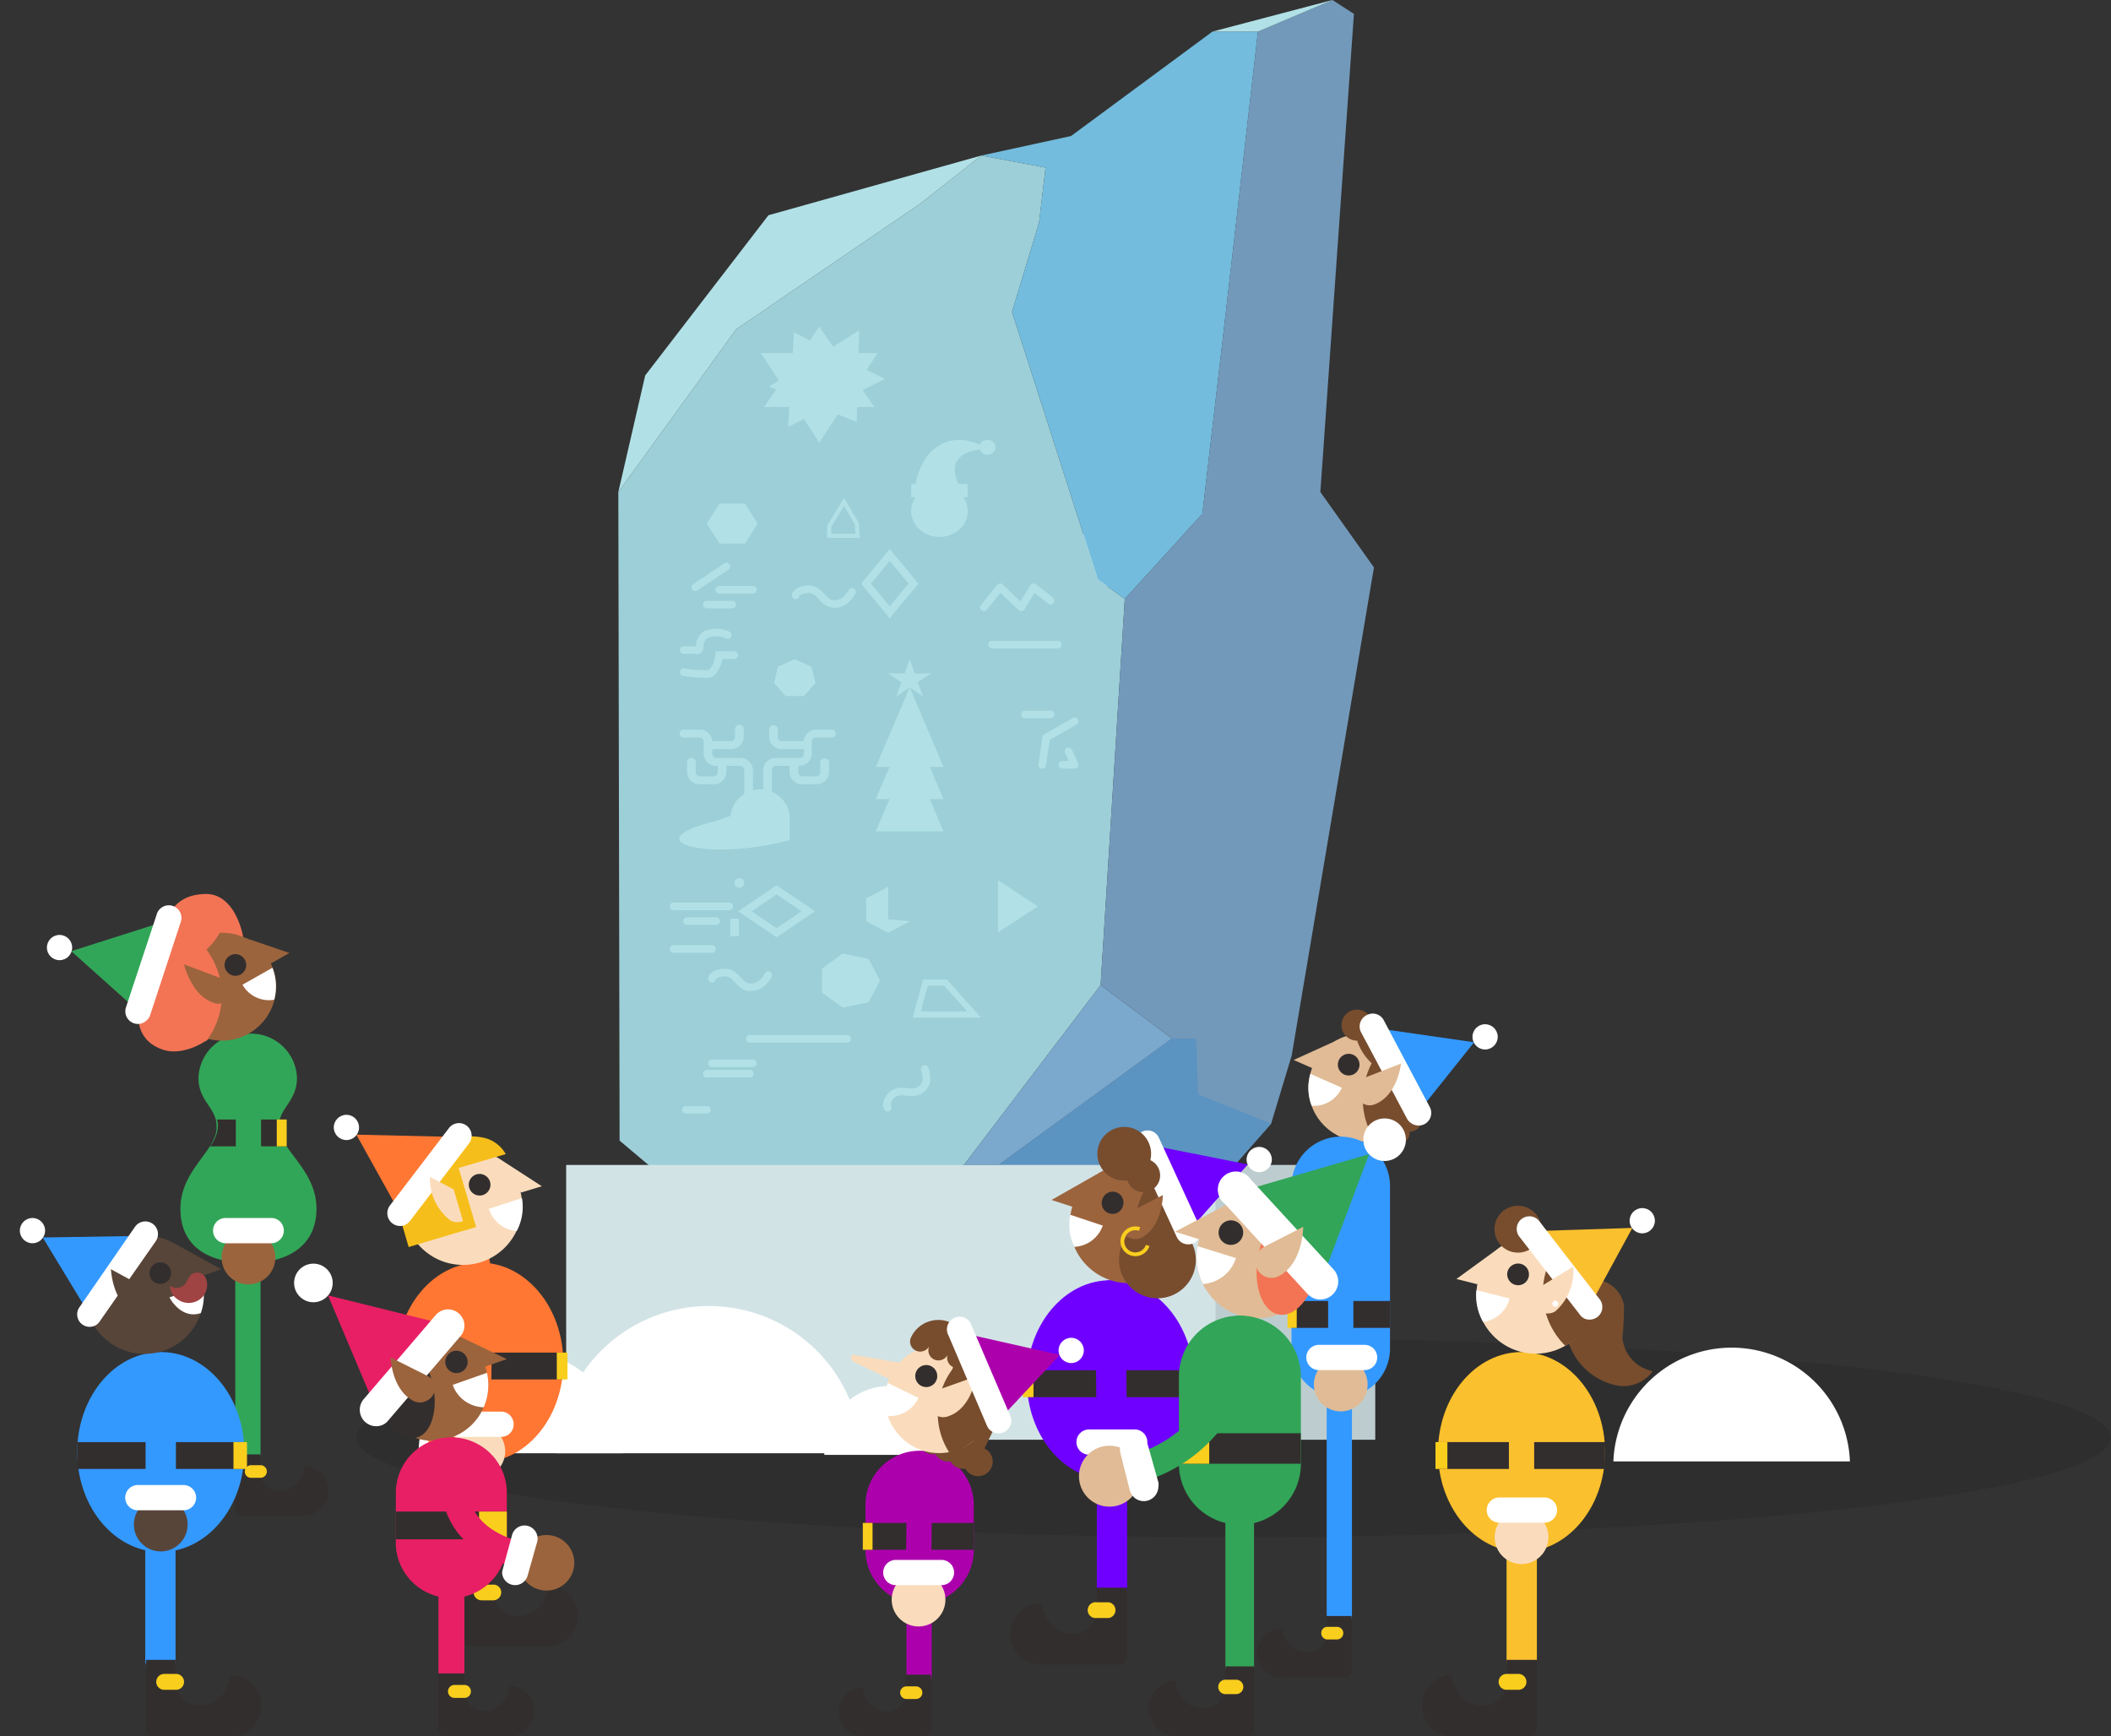 <svg id="layout" xmlns="http://www.w3.org/2000/svg" xmlns:xlink="http://www.w3.org/1999/xlink" viewBox="0 0 117 96.23"><rect x="0" y="0" width="117" height="96.23" fill="#333333" stroke="none"/><defs><style>.cls-1{opacity:.1}.cls-10{fill:#fff}.cls-4{fill:#b1e1e7}.cls-14,.cls-16,.cls-23,.cls-29,.cls-35,.cls-38,.cls-40,.cls-44,.cls-46{fill:none;stroke-miterlimit:10}.cls-14{stroke:#b1e1e7}.cls-14,.cls-16,.cls-23,.cls-29,.cls-35,.cls-38,.cls-40,.cls-44,.cls-46{stroke-linecap:round}.cls-14{stroke-width:.42px}.cls-16{stroke:#6f00ff}.cls-16,.cls-35{stroke-width:1.68px}.cls-17{fill:#332e2e}.cls-18{fill:#f9ce1d}.cls-19{fill:#6f00ff}.cls-20{fill:#9b643d}.cls-21{fill:#774d2e}.cls-23{stroke:#32a658}.cls-23,.cls-29,.cls-38,.cls-40{stroke-width:1.4px}.cls-24{fill:#ee3c39}.cls-25{fill:#32a658}.cls-26{fill:#f27455}.cls-27{fill:#e0bb95}.cls-28{fill:#32a558}.cls-29,.cls-35{stroke:#39f}.cls-30{fill:#39f}.cls-32{fill:#fbc02d}.cls-34{fill:#fadcbc}.cls-36{fill:#584539}.cls-38{stroke:#ad00ad}.cls-39{fill:#ad00ad}.cls-40{stroke:#f73}.cls-41{fill:#f73}.cls-42{fill:#f6be1a}.cls-43{fill:#00acc1}.cls-44{stroke:#32a558;stroke-width:1.59px}.cls-45{fill:#e81f64}.cls-46{stroke:#e81f64;stroke-width:1.44px}</style><symbol id="New_Symbol_107-2" data-name="New Symbol 107" viewBox="0 0 115.9 96.23"><ellipse class="cls-1" cx="67.27" cy="79.68" rx="48.62" ry="5.52"/><path d="M56.68 31.84a1.82 1.82 0 0 1 3.62 0z" stroke="#fff" stroke-linejoin="round" stroke-width="1.33" fill="#fff"/><path fill="#9dcfd8" d="M33.17 27.27l6.53-9.02 10.17-6.94 3.42-2.69 3.56.67-.36 3.04-1.5 4.96 4.76 14.83 1.49 1.08-1.34 21.4-7.57 9.96-5.79 1.35-10.31-.17-2.99-2.52-.07-35.95z"/><path class="cls-4" d="M33.17 27.27l6.53-9.02 10.17-6.94 3.42-2.69-11.8 3.31-6.83 8.88-1.49 6.46z"/><path fill="#73bcdd" d="M66.1 1.75l-7.84 5.79-4.97 1.08 3.56.67-.36 3.04-1.5 4.96 4.76 14.83 1.49 1.08 4.3-4.72 1.34-11.51 1.74-15.22H66.1z"/><path fill="#7ba8cd" d="M52.33 64.56l7.57-9.96 3.96 2.96-9.6 7h-1.93z"/><path fill="#7299ba" d="M46.54 65.91l5.79-1.35h1.93l9.6-7-3.96-2.96 1.34-21.4 4.3-4.72 1.34-11.51 1.74-15.22L72.75 0l1.19.77-1.86 26.5 2.97 4.18-4.56 27.06-1.14 3.77-4.85 5.52-14.85-.54"/><path fill="#5b93c1" d="M65.31 60.66l-.12-3.09-1.33-.01-9.6 7h-1.93l-5.79 1.35 3.11 1.35 14.85.54 4.85-5.52-4.04-1.62z"/><path class="cls-4" d="M68.62 1.75L72.75 0 66.1 1.75h2.52"/><path fill="#d2e3e6" d="M30.28 64.57h44.84V79.8H30.28z"/><path class="cls-10" d="M29.75 80.55a8.45 8.45 0 0 1 16.89 0z"/><path class="cls-10" d="M22.1 80.55a5.66 5.66 0 0 1 11.32 0zM88.32 81a6.56 6.56 0 0 1 13.11 0zM44.59 80.64a3.63 3.63 0 1 1 7.25 0z"/><path class="cls-1" d="M66.27 64.57h8.85V79.8h-8.85z"/><path stroke-width=".4" stroke-linecap="round" stroke="#b1e1e7" fill="none" stroke-miterlimit="10" d="M36.9 61.51h1.2"/><path class="cls-4" d="M51.19 42.51h-3.75l1.88-4.42 1.87 4.42z"/><path class="cls-4" d="M51.19 44.29h-3.75l1.88-4.42 1.87 4.42z"/><path class="cls-4" d="M51.19 46.08h-3.75l1.88-4.42 1.87 4.42z"/><path stroke-width=".23" stroke-linecap="round" stroke="#b1e1e7" fill="none" stroke-miterlimit="10" d="M45.68 27.82l.71 1.21.04.67h-1.57v-.54l.82-1.34z"/><path class="cls-4" d="M38.78 30.13l-.71-1.11.71-1.11h1.41l.7 1.11-.7 1.11h-1.41z"/><path class="cls-14" d="M43 33c0-.23.58-.4.89-.32.5.12.61.68 1.12.78a.88.88 0 0 0 .71-.17 1.52 1.52 0 0 0 .4-.49M49.53 32.35l-1.32 1.59-1.31-1.59 1.31-1.59 1.32 1.59z"/><ellipse class="cls-4" cx="50.97" cy="28.33" rx="1.57" ry="1.43"/><path class="cls-4" d="M49.4 26.83h3.13v.73H49.4z"/><path class="cls-4" d="M49.62 27.09a3.68 3.68 0 0 1 .44-1.45 2.48 2.48 0 0 1 1.09-1.06 2.19 2.19 0 0 1 1.33-.16 4.38 4.38 0 0 1 1.07.39v.07a3.55 3.55 0 0 0-1 .19 1.22 1.22 0 0 0-.63.5 1 1 0 0 0-.09.63 1.51 1.51 0 0 0 .21.63z"/><ellipse class="cls-4" cx="53.63" cy="24.79" rx=".45" ry=".41"/><path class="cls-14" d="M41.94 51.7l-1.75-1.19 1.75-1.19 1.76 1.19-1.76 1.19z"/><path class="cls-4" d="M42.44 38.58l-.64-.73.22-.9.93-.41.92.41.23.9-.64.73h-1.02zM54.21 51.68v-2.89l2.21 1.45-2.21 1.44z"/><path stroke-width=".34" stroke-linecap="round" stroke="#b1e1e7" fill="none" stroke-miterlimit="10" d="M52.89 56.23h-3.18l.48-1.77h1.11l1.59 1.77z"/><path class="cls-4" d="M46.91 49.79l1.22-.64v1.81l1.22.1-1.22.64-1.22-.64v-1.27z"/><path class="cls-14" d="M38.36 54.25c0-.24.58-.4.89-.33.5.13.61.69 1.12.79a.93.93 0 0 0 .71-.18 1.57 1.57 0 0 0 .4-.49"/><path class="cls-4" d="M44.46 53.68l1.15-.83 1.43.3.64 1.2-.64 1.2-1.43.3-1.15-.83v-1.34zM42.67 46.56v-1.34a1.65 1.65 0 0 0-3.28 0l-.84.29c-4.69 1.17-.25 2.25 4.12 1.05z"/><path class="cls-4" d="M40.39 44.34a.22.22 0 0 1-.24-.22v-1.45a.24.24 0 0 0-.25-.22h-1.28a.69.69 0 0 1-.72-.65v-.7a.23.23 0 0 0-.24-.22h-.87a.22.22 0 1 1 0-.44h.87a.69.69 0 0 1 .72.66v.7a.23.23 0 0 0 .24.21h1.28a.7.7 0 0 1 .73.66v1.45a.23.23 0 0 1-.24.22z"/><path class="cls-4" d="M38.44 43.47h-.73a.7.7 0 0 1-.73-.66v-.56a.24.24 0 0 1 .48 0v.56a.24.24 0 0 0 .25.22h.73a.23.23 0 0 0 .24-.22v-.45a.24.24 0 0 1 .48 0v.45a.69.69 0 0 1-.72.66zM39.4 41.52h-1.22a.22.22 0 1 1 0-.44h1.22a.23.23 0 0 0 .24-.22v-.45a.24.24 0 0 1 .48 0v.45a.69.69 0 0 1-.72.66zM43.47 41.52h-1.22a.69.69 0 0 1-.72-.66v-.45a.23.23 0 0 1 .24-.22.23.23 0 0 1 .24.22v.45a.23.23 0 0 0 .24.22h1.22a.22.22 0 1 1 0 .44z"/><path class="cls-4" d="M41.44 44.34a.22.22 0 0 1-.24-.22v-1.45a.69.69 0 0 1 .72-.66h1.28a.23.23 0 0 0 .25-.21v-.7a.69.69 0 0 1 .72-.66H45a.22.22 0 1 1 0 .44h-.87a.23.23 0 0 0-.24.22v.7a.69.69 0 0 1-.73.65h-1.24a.23.23 0 0 0-.24.22v1.45a.23.23 0 0 1-.24.22z"/><path class="cls-4" d="M44.12 43.47h-.73a.7.7 0 0 1-.73-.66v-.45a.24.24 0 0 1 .25-.22.23.23 0 0 1 .24.22v.45a.23.23 0 0 0 .24.22h.73a.23.23 0 0 0 .24-.22v-.56a.24.24 0 0 1 .25-.22.23.23 0 0 1 .24.22v.56a.7.7 0 0 1-.73.66zM49.32 36.54l.28.78h.91l-.74.49.28.78-.73-.48-.74.48.28-.78-.73-.49h.91l.28-.78z"/><path class="cls-14" d="M36.23 50.24h3.08M36.98 51.05h1.61M36.23 52.6h2.13M48.1 61.4c-.15-.21.09-.66.37-.81.46-.23 1 .1 1.41-.16a.78.78 0 0 0 .37-.58 1.52 1.52 0 0 0-.1-.6M53.43 33.66l.9-1.11M54.33 32.55l1.17 1.11M55.5 33.66l.69-1.11M56.19 32.55l.94.74M53.88 35.73h3.65M55.71 39.6h1.42M56.89 40.88l-.23 1.51M57.78 42.39h.68M58.46 42.39l-.34-.75M56.89 40.88l1.57-.9M45.85 57.58h-5.39M38.36 58.94h2.27M38.07 59.51h2.39"/><path class="cls-4" d="M47.36 22.56h-6.11l3.06-4.46 3.05 4.46z"/><path class="cls-4" d="M47.54 19.57h-6.47l3.24 4.97 3.23-4.97z"/><path class="cls-4" d="M47.94 21.01l-5.36 2.65.33-5.24 5.03 2.59z"/><path class="cls-4" d="M46.52 18.31l-5 3.12 4.86 1.96.14-5.08z"/><path class="cls-14" d="M37.44 32.55l1.72-1.15M38.76 32.69h1.87M39.48 33.51h-1.41M39.23 35.2a1.46 1.46 0 0 0-1.26 0 .84.84 0 0 0-.29.6c0 .09 0 .18-.08.23a.37.37 0 0 1-.18 0h-.63M36.79 37.26a7.08 7.08 0 0 0 1.13.09.7.7 0 0 0 .29 0 .61.61 0 0 0 .29-.26 1.68 1.68 0 0 0 .26-.78h.83"/><path class="cls-4" d="M39.37 50.92h.48v.97h-.48z"/><circle class="cls-4" cx="39.88" cy="48.94" r=".27"/><path class="cls-16" d="M60.53 80.23V88"/><path class="cls-17" d="M56.68 88.86a1.7 1.7 0 0 0 1.7 1.7 1.32 1.32 0 0 0 1.31-1.32V88h1.68v3.82a.44.44 0 0 1-.44.44h-4.21a1.7 1.7 0 1 1 0-3.39z"/><path class="cls-18" d="M59.69 89.68h.66a.44.44 0 0 0 0-.87h-.66a.44.44 0 1 0 0 .87z"/><ellipse class="cls-19" cx="60.44" cy="76.5" rx="4.63" ry="5.54"/><path class="cls-17" d="M65.07 76.5v.94h-9.22v-.94-.55h9.23c-.01.18-.01.37-.01.55z"/><path class="cls-18" d="M55.59 77.44h.59v-1.49h-.59v1.49z"/><path class="cls-16" d="M60.53 79.93l-.09-8.13"/><circle class="cls-20" cx="60.53" cy="81.42" r="1.49"/><path class="cls-10" d="M61.79 79.23h-2.53a.7.7 0 0 0 0 1.4h2.53a.7.7 0 0 0 0-1.4z"/><circle class="cls-20" cx="61.47" cy="67.84" r="3.28"/><path class="cls-17" d="M60 66.47a.6.6 0 1 0 1.14.37.61.61 0 0 0-.38-.76.6.6 0 0 0-.76.39z"/><path class="cls-10" d="M58.22 67.33l1.8.6a1.76 1.76 0 0 1-1.58 1.18 2.85 2.85 0 0 1-.22-1.78z"/><path class="cls-21" d="M61.83 67.55a4.45 4.45 0 0 1 1.27-2.63 3.35 3.35 0 0 1 1.67 3.2A3.25 3.25 0 0 1 63 70.75a4.43 4.43 0 0 1-1.17-3.2z"/><circle class="cls-21" cx="63.05" cy="69.83" r="2.13"/><path class="cls-19" d="M64.81 68.2l3.25-3.66-5.49-1.09 2.24 4.75z"/><path class="cls-10" d="M64.36 68.85a.73.73 0 0 0 .69.06.7.7 0 0 0 .34-.93l-2.26-4.92a.69.69 0 0 0-.92-.34.71.71 0 0 0-.35.93l2.26 4.91a.76.76 0 0 0 .24.29z"/><circle class="cls-10" cx="68.69" cy="64.27" r=".7"/><path class="cls-20" d="M61.42 67.24l1.93-1s0 1.77-1.22 2.38a.82.82 0 0 1-.6 0 .79.79 0 0 1-.5-1 .75.75 0 0 1 .39-.38z"/><circle class="cls-21" cx="61.21" cy="63.95" r="1.49"/><circle class="cls-21" cx="62.27" cy="65.15" r=".93"/><path d="M62.06 68.12a.72.72 0 1 0 .45.91" stroke="#f9ce1d" stroke-width=".21" fill="none" stroke-miterlimit="10"/><path class="cls-20" d="M59.64 65.11l-2.46 1.4 1.53.5.93-1.9z"/><path class="cls-23" d="M12.64 67.6v13"/><path class="cls-17" d="M15.75 81.26a1.35 1.35 0 0 1-1.36 1.35 1 1 0 0 1-1.05-1v-1h-1.4v3.06a.35.35 0 0 0 .35.35h3.42a1.38 1.38 0 0 0 1.39-1.31 1.35 1.35 0 0 0-1.35-1.45z"/><path class="cls-18" d="M13.34 81.91h-.52a.34.34 0 0 1-.35-.35.35.35 0 0 1 .35-.35h.52a.35.35 0 0 1 .35.35.35.35 0 0 1-.35.35z"/><path class="cls-24" d="M11.1 67.6h3.14L12.67 58l-1.57 9.6z"/><path class="cls-25" d="M14.36 62.41c0-1 1-1.35 1-2.68a2.54 2.54 0 0 0-2.73-2.43 2.54 2.54 0 0 0-2.73 2.43c0 1.33 1 1.65 1 2.68.1 1.33-2 2.38-2 4.59 0 2 1.42 3 3.77 3s3.77-1.07 3.77-3c0-2.21-2.08-3.26-2.08-4.59z"/><path class="cls-17" d="M10.93 62.05a1.36 1.36 0 0 1 .05.36 2 2 0 0 1-.44 1.13h4.26a2 2 0 0 1-.44-1.13 1.36 1.36 0 0 1 .05-.36z"/><path class="cls-18" d="M14.24 62.05h.55v1.49h-.55z"/><path class="cls-26" d="M12.19 55.21c-.83 2.36-2.93 3.34-4.17 3-2-.6-1.66-2.7-.83-5.07s1.31-3.54 3.07-3.59c1.96-.08 2.74 3.3 1.93 5.66z"/><circle class="cls-20" cx="11.21" cy="54.69" r="2.99"/><path class="cls-17" d="M12.37 53.06a.6.6 0 1 1-1 .59.6.6 0 0 1 1-.59z"/><path class="cls-26" d="M11.37 51A3.5 3.5 0 0 1 7 53.37z"/><path class="cls-23" d="M12.67 59.84v8.37"/><circle class="cls-20" cx="12.67" cy="69.7" r="1.49"/><path class="cls-10" d="M13.93 67.51H11.4a.69.69 0 0 0-.69.69.7.7 0 0 0 .69.71h2.53a.7.7 0 0 0 .7-.71.69.69 0 0 0-.7-.69z"/><path class="cls-20" d="M12.01 51.82l2.93 1-1.04.59-1.89-1.59z"/><path class="cls-10" d="M14 53.64l-1.66.94a1.68 1.68 0 0 0 1.76.83 2.83 2.83 0 0 0-.1-1.77z"/><path class="cls-26" d="M11.14 54.48a4.43 4.43 0 0 0-1.43-2.54 3.2 3.2 0 0 0 .63 5.75 4.19 4.19 0 0 0 .8-3.21z"/><path class="cls-25" d="M6.5 55.99l-3.65-3.27 5.34-1.7-1.69 4.97z"/><path class="cls-10" d="M7 56.58a.68.68 0 0 1-.67.14.7.7 0 0 1-.45-.88l1.7-5.14a.7.7 0 1 1 1.33.43l-1.69 5.14a.62.62 0 0 1-.22.31z"/><circle class="cls-10" cx="2.2" cy="52.52" r=".7"/><path class="cls-20" d="M9.1 53.45s.4 1.71 1.61 2.12a.63.63 0 0 0 .55 0 .75.75 0 0 0 .23-1 .89.89 0 0 0-.45-.39z"/><path class="cls-27" d="M73.42 57.47l-2.82 1.28 1.09.48 1.73-1.76z"/><circle class="cls-21" cx="76.41" cy="62.76" r=".63"/><circle class="cls-21" cx="77.06" cy="62.09" r=".63"/><circle class="cls-21" cx="75.58" cy="62.89" r=".63"/><circle class="cls-27" cx="74.41" cy="60.28" r="2.99"/><circle class="cls-21" cx="76.63" cy="58.37" r=".63"/><circle class="cls-21" cx="74.11" cy="56.82" r=".86"/><circle class="cls-21" cx="75.35" cy="57.43" r=".63"/><circle class="cls-21" cx="77.48" cy="60.32" r=".54"/><circle class="cls-21" cx="77.44" cy="61.19" r=".54"/><circle class="cls-21" cx="77.1" cy="59.27" r=".6"/><path class="cls-17" d="M73.1 58.77a.6.6 0 0 0 .31.79.6.6 0 1 0 .48-1.1.6.6 0 0 0-.79.31z"/><path class="cls-28" d="M74.44 75.94h-2.45l1.22-12.23 1.23 12.23z"/><path class="cls-29" d="M73.13 75.94v13.57"/><path class="cls-17" d="M70 90.21a1.36 1.36 0 0 0 1.36 1.36 1 1 0 0 0 1.05-1v-1h1.4v3.06a.35.35 0 0 1-.35.35h-3.41a1.36 1.36 0 1 1 0-2.71z"/><path class="cls-18" d="M72.43 90.87H73a.35.35 0 0 0 .35-.35.35.35 0 0 0-.35-.35h-.52a.34.34 0 0 0-.35.35.35.35 0 0 0 .3.35z"/><path class="cls-30" d="M73.21 63a2.74 2.74 0 0 1 2.73 2.74v9a2.73 2.73 0 0 1-5.46 0v-9A2.74 2.74 0 0 1 73.21 63z"/><path class="cls-17" d="M70.48 72.11h5.46v1.49h-5.46v-1.49z"/><path class="cls-18" d="M70.26 73.6h.51v-1.49h-.51v1.49z"/><path class="cls-29" d="M73.21 75.24v-10.8"/><circle class="cls-27" cx="73.21" cy="76.74" r="1.49"/><path class="cls-10" d="M74.48 74.54H72a.7.7 0 1 0 0 1.4h2.53a.7.7 0 0 0 0-1.4z"/><path class="cls-21" d="M74.52 60.07A4.49 4.49 0 0 1 76 57.58a3.2 3.2 0 0 1-.83 5.72 4.18 4.18 0 0 1-.65-3.23z"/><path class="cls-21" d="M74.88 58.89a3 3 0 0 1-.88-1.71 2.13 2.13 0 0 1 3 2.42 2.81 2.81 0 0 1-2.12-.71z"/><path class="cls-30" d="M77.54 61.6l3.06-3.83-5.54-.8 2.48 4.63z"/><path class="cls-10" d="M77.14 62.27a.7.7 0 0 0 1-.92l-2.54-4.79a.69.69 0 0 0-.94-.3.7.7 0 0 0-.3 1L76.88 62a.68.68 0 0 0 .26.27z"/><circle class="cls-10" cx="81.21" cy="57.47" r=".7"/><path class="cls-27" d="M74.55 59.73l2-.78s-.18 1.76-1.44 2.25a.74.74 0 0 1-.6 0 .8.8 0 0 1-.41-1 .79.79 0 0 1 .45-.47z"/><path class="cls-10" d="M71.53 59.52l1.74.77a1.69 1.69 0 0 1-1.67 1 2.72 2.72 0 0 1-.07-1.77z"/><path d="M83.24 84.21V92" stroke="#fbc02d" stroke-width="1.68" stroke-linecap="round" fill="none" stroke-miterlimit="10"/><path class="cls-17" d="M79.4 92.84a1.69 1.69 0 0 0 1.69 1.69 1.3 1.3 0 0 0 1.31-1.31V92h1.68v3.82a.44.44 0 0 1-.43.44h-4.21a1.72 1.72 0 0 1-1.73-1.63 1.69 1.69 0 0 1 1.69-1.79z"/><path class="cls-18" d="M82.4 93.66h.66a.44.44 0 0 0 0-.88h-.66a.44.44 0 0 0 0 .88z"/><ellipse class="cls-32" cx="83.23" cy="80.48" rx="4.63" ry="5.54"/><path class="cls-17" d="M87.86 80.48v.94h-9.2v-.94-.55h9.24c-.05.18-.04.36-.04.55z"/><path class="cls-18" d="M78.46 81.42h.66v-1.49h-.66v1.49z"/><path stroke="#fbc02d" stroke-width="1.4" stroke-linecap="round" fill="none" stroke-miterlimit="10" d="M83.23 75.78v7.93"/><circle class="cls-34" cx="83.23" cy="85.2" r="1.49"/><path class="cls-10" d="M84.5 83H82a.7.7 0 1 0 0 1.4h2.5a.7.7 0 0 0 0-1.4z"/><path class="cls-21" d="M86.9 71a1.51 1.51 0 0 1 1.28.22 1.75 1.75 0 0 1 .73 1.15 17.34 17.34 0 0 1-.09 1.77A2.09 2.09 0 0 0 90.5 76a2 2 0 0 1-2 .79 3.56 3.56 0 0 1-2.72-2.58c-.37-1.21-.07-2.84 1.12-3.21z"/><circle class="cls-34" cx="84.01" cy="71.75" r="3.28"/><path class="cls-17" d="M82.45 70.49a.61.61 0 0 0 .45.73.6.6 0 0 0 .28-1.17.61.61 0 0 0-.73.44z"/><circle class="cls-21" cx="83.03" cy="68.13" r="1.3"/><path class="cls-34" d="M82.08 69.1l-2.46 1.79 1.15.29 1.31-2.08z"/><path class="cls-21" d="M84.41 71.53a4.47 4.47 0 0 1 1.06-2.72 3.21 3.21 0 0 1 .18 5.78 4.19 4.19 0 0 1-1.24-3.06z"/><path class="cls-32" d="M87.03 72.36l2.34-4.3-5.59.18 3.25 4.12z"/><path class="cls-10" d="M86.75 73.1a.73.73 0 0 0 .68-.1.7.7 0 0 0 .12-1l-3.31-4.28a.7.7 0 1 0-1.11.85l3.32 4.28a.68.68 0 0 0 .3.25z"/><circle class="cls-10" cx="89.92" cy="67.66" r=".7"/><path class="cls-34" d="M84.24 71.34l1.85-1.13a2.94 2.94 0 0 1-1 2.48.82.82 0 0 1-.6.09.79.79 0 0 1-.22-1.44z"/><circle class="cls-10" cx="85.1" cy="72.26" r=".16"/><path class="cls-10" d="M80.73 71.51l1.84.46a1.75 1.75 0 0 1-1.47 1.3 2.89 2.89 0 0 1-.37-1.76z"/><path class="cls-35" d="M7.79 84.21V92"/><path class="cls-17" d="M11.63 92.84a1.69 1.69 0 0 1-1.69 1.69 1.3 1.3 0 0 1-1.31-1.31V92H7v3.82a.44.44 0 0 0 .43.44h4.21a1.72 1.72 0 0 0 1.73-1.63 1.69 1.69 0 0 0-1.74-1.79z"/><path class="cls-18" d="M8.63 93.66H8a.44.44 0 0 1 0-.88h.66a.44.44 0 0 1 0 .88z"/><ellipse class="cls-30" cx="7.81" cy="80.48" rx="4.63" ry="5.54"/><path class="cls-17" d="M3.18 80.48v.94h9.22v-.94-.55H3.19c-.01.18-.01.36-.01.55z"/><path class="cls-18" d="M11.84 79.93h.75v1.49h-.75z"/><path class="cls-35" d="M7.81 83.01V76.2"/><circle class="cls-36" cx="7.81" cy="84.5" r="1.49"/><path class="cls-10" d="M9.07 82.31H6.54a.7.7 0 1 0 0 1.4h2.53a.7.7 0 0 0 0-1.4z"/><circle class="cls-36" cx="6.91" cy="71.76" r="3.28"/><path class="cls-17" d="M8.35 70.37a.6.6 0 1 1-.76-.37.59.59 0 0 1 .76.37z"/><path class="cls-36" d="M8.58 68.93l2.58 1.42-1.15.4-1.43-1.82z"/><path class="cls-30" d="M3.81 72.78l-2.54-4.19 5.59-.09-3.05 4.28z"/><path class="cls-10" d="M4.13 73.49a.69.69 0 0 1-.85-1L6.38 68a.7.7 0 0 1 1.15.8l-3.11 4.45a.62.62 0 0 1-.29.24z"/><circle class="cls-10" cx=".7" cy="68.21" r=".7"/><path class="cls-10" d="M10.15 71.28l-1.86.63s.63 1.24 1.74.87a2.92 2.92 0 0 0 .12-1.5z"/><path d="M10.29 70.8a.55.55 0 0 0-.39-.26.53.53 0 0 0-.42.13c-.14.14-.2.36-.33.51a.63.63 0 0 1-.82.09.87.87 0 0 0 .39.73A1.05 1.05 0 0 0 10 72a1 1 0 0 0 .29-1.2z" fill="#a04343"/><path class="cls-36" d="M6.89 71.35l-1.84-1s.07 1.76 1.21 2.38a.71.71 0 0 0 .57.05.76.76 0 0 0 .44-1 .8.8 0 0 0-.38-.43z"/><path class="cls-38" d="M49.84 87.31v5.51"/><path class="cls-17" d="M46.74 93.52a1.35 1.35 0 0 0 1.35 1.35 1 1 0 0 0 1-1.05v-1h1.4v3.06a.35.35 0 0 1-.35.35h-3.37a1.38 1.38 0 0 1-1.39-1.31 1.36 1.36 0 0 1 1.36-1.4z"/><path class="cls-18" d="M49.14 94.17h.53a.35.35 0 0 0 .35-.35.35.35 0 0 0-.35-.35h-.53a.35.35 0 0 0-.35.35.35.35 0 0 0 .35.35z"/><path class="cls-24" d="M51.1 87.31h-2.45l1.22-6.2 1.23 6.2z"/><path class="cls-39" d="M49.87 80.41a3 3 0 0 1 3 3v2.5a3 3 0 0 1-6 0V83.4a3 3 0 0 1 3-2.99z"/><path class="cls-17" d="M46.89 84.41h5.97v1.49h-5.97v-1.49z"/><path class="cls-18" d="M46.72 85.9h.54v-1.49h-.54v1.49z"/><circle class="cls-21" cx="52.28" cy="80.6" r=".81"/><circle class="cls-21" cx="50.62" cy="79.8" r=".81"/><circle class="cls-21" cx="53.11" cy="81.01" r=".81"/><circle class="cls-21" cx="51.45" cy="80.2" r=".81"/><path class="cls-21" d="M49.99 77.09l4.07 1.96-.95 1.95-4.06-1.95"/><circle class="cls-34" cx="50.95" cy="77.55" r="2.99"/><path class="cls-17" d="M49.69 76a.61.61 0 1 0 .81-.28.61.61 0 0 0-.81.28z"/><path class="cls-21" d="M51.64 73.33a1.67 1.67 0 0 0-2.24.78.55.55 0 0 0 .26.75.57.57 0 0 0 .75-.26.56.56 0 0 0 .26.75.57.57 0 0 0 .75-.26.56.56 0 0 0 1 .48 1.68 1.68 0 0 0-.78-2.24z"/><path class="cls-38" d="M49.87 81.65l-.06 5.51"/><circle class="cls-34" cx="49.81" cy="88.66" r="1.49"/><path class="cls-10" d="M51.08 86.46h-2.53a.7.7 0 1 0 0 1.4h2.53a.7.7 0 0 0 0-1.4z"/><path class="cls-21" d="M51 77.35a4 4 0 0 1 1.52-2.28 3 3 0 0 1-1 5.45 4 4 0 0 1-.52-3.17z"/><path class="cls-21" d="M51.54 77.12a4 4 0 0 1 .85-2.61A3 3 0 0 1 53 80a4.07 4.07 0 0 1-1.46-2.88z"/><path class="cls-34" d="M51 77l2-.71s-.24 1.76-1.52 2.2a.78.78 0 0 1-.6 0 .8.8 0 0 1-.37-1.06A.84.84 0 0 1 51 77z"/><path class="cls-39" d="M54.29 78.68l3.35-3.58-5.46-1.23 2.11 4.81z"/><path class="cls-10" d="M53.84 79.32a.71.71 0 0 0 .68.07.7.7 0 0 0 .37-.92l-2.14-5a.7.7 0 1 0-1.28.55l2.13 5a.71.71 0 0 0 .24.3z"/><circle class="cls-10" cx="58.27" cy="74.85" r=".7"/><path class="cls-34" d="M48.78 75.53l-2.47-.42c-.23-.11-.4.23-.06.39l2.58 1.24z"/><path class="cls-10" d="M48.1 76.65l1.7.83a1.72 1.72 0 0 1-1.71 1 2.81 2.81 0 0 1 .01-1.83z"/><path class="cls-40" d="M25.41 79.25V87"/><path class="cls-17" d="M29.25 87.88a1.7 1.7 0 0 1-1.69 1.7 1.31 1.31 0 0 1-1.31-1.32V87h-1.68v3.82a.44.44 0 0 0 .43.44h4.21a1.72 1.72 0 0 0 1.73-1.63 1.69 1.69 0 0 0-1.69-1.75z"/><path class="cls-18" d="M26.25 88.7h-.66a.44.44 0 0 1-.44-.44.44.44 0 0 1 .44-.43h.66a.43.43 0 0 1 .43.43.44.44 0 0 1-.43.44z"/><ellipse class="cls-41" cx="25.49" cy="75.52" rx="4.63" ry="5.54"/><path class="cls-40" d="M24.03 79.25h2.91l-1.45-8.43-1.46 8.43z"/><path class="cls-17" d="M20.86 75.52v.94h9.2v-.94-.55h-9.19c-.01.18-.01.36-.01.55z"/><path class="cls-18" d="M29.76 74.97h.59v1.49h-.59z"/><path class="cls-40" d="M25.41 78.94l.08-8.12"/><circle class="cls-34" cx="25.41" cy="80.44" r="1.49"/><path class="cls-10" d="M26.67 78.24h-2.53a.7.7 0 0 0-.7.71.69.69 0 0 0 .7.69h2.53a.69.69 0 0 0 .7-.69.7.7 0 0 0-.7-.71z"/><circle class="cls-34" cx="24.56" cy="66.83" r="3.28"/><path class="cls-17" d="M26.06 65.5a.6.6 0 1 1-.75-.41.61.61 0 0 1 .75.41z"/><path class="cls-34" d="M26.49 64.17l2.44 1.58-1.16.35-1.28-1.93z"/><path class="cls-10" d="M27.83 66.41L26 67a1.74 1.74 0 0 0 1.54 1.23 2.85 2.85 0 0 0 .29-1.82z"/><path class="cls-42" d="M24.9 68.12l-3.35 1-.62-2.12a2.14 2.14 0 0 1 .42-2.28A4.68 4.68 0 0 1 24 63.13a3.51 3.51 0 0 1 1.75-.06 1.86 1.86 0 0 1 1.18.9l-3 .88z"/><path class="cls-41" d="M21.03 67.17l-2.38-4.28 5.6.13-3.22 4.15z"/><path class="cls-10" d="M21.32 67.91a.71.71 0 0 1-.82-1.08l3.28-4.3a.7.7 0 0 1 1.12.84l-3.28 4.31a.83.83 0 0 1-.3.23z"/><circle class="cls-10" cx="18.1" cy="62.49" r=".7"/><path class="cls-34" d="M24.63 66.23l-1.9-1a2.91 2.91 0 0 0 1.14 2.42.82.82 0 0 0 .6.06.79.79 0 0 0 .54-1 .78.78 0 0 0-.38-.48z"/><path class="cls-42" d="M24.32 64.73l.97 3.28-.58.17-.97-3.28.58-.17z"/><path class="cls-27" d="M69.61 66.45a3.43 3.43 0 0 0-2.58.24l-3 1.58 1.34.42a3.38 3.38 0 1 0 4.23-2.24z"/><ellipse class="cls-26" cx="70.28" cy="69.97" rx="2.93" ry="1.69" transform="rotate(-80.3 70.283 69.971)"/><path class="cls-10" d="M65.28 69.07l2.12.66a2.06 2.06 0 0 1-1.83 1.44 3.43 3.43 0 0 1-.29-2.1z"/><circle class="cls-10" cx="75.64" cy="63.17" r="1.18"/><path class="cls-28" d="M67.52 66.08l7.26-2.11-2.66 7.08-4.6-4.97z"/><path class="cls-10" d="M71.83 72a1 1 0 0 0 1-1.62l-4.6-5a1 1 0 1 0-1.45 1.34l4.59 5a1.07 1.07 0 0 0 .46.28z"/><path class="cls-27" d="M69 69.09L71.13 68s0 2-1.33 2.72a.91.91 0 0 1-.69.07.9.9 0 0 1-.59-1.12.93.93 0 0 1 .48-.58z"/><path class="cls-17" d="M66.47 68.12a.68.68 0 1 0 1.3.4.67.67 0 0 0-.45-.85.68.68 0 0 0-.85.45z"/><path class="cls-43" d="M67.61 73.71v9.02"/><path class="cls-28" d="M67.61 72.92A3.38 3.38 0 0 1 71 76.3v4.83a3.38 3.38 0 0 1-6.76 0V76.3a3.38 3.38 0 0 1 3.37-3.38z"/><path class="cls-44" d="M67.61 82.73v9.63"/><path class="cls-17" d="M64.09 93.16a1.53 1.53 0 0 0 1.54 1.53 1.19 1.19 0 0 0 1.19-1.19v-1.14h1.58v3.47a.39.39 0 0 1-.39.4h-3.88a1.56 1.56 0 0 1-1.57-1.48 1.54 1.54 0 0 1 1.53-1.59z"/><path class="cls-18" d="M66.82 93.9h.59a.4.4 0 0 0 0-.8h-.59a.4.4 0 1 0 0 .8z"/><path class="cls-17" d="M64.23 79.44h6.76v1.69h-6.76v-1.69z"/><path class="cls-18" d="M64.23 81.13h1.69v-1.69h-1.69v1.69z"/><path class="cls-44" d="M67.61 73.71A7.81 7.81 0 0 1 62 81.37"/><circle class="cls-27" cx="60.39" cy="81.82" r="1.69"/><path class="cls-10" d="M63.1 82.43a.81.81 0 0 1-.58.74.8.8 0 0 1-1-.56L61 80.55a.79.79 0 0 1 1.53-.42l.58 2.06a1 1 0 0 1-.01.24z"/><path class="cls-20" d="M24.22 74a3.08 3.08 0 1 0 1.57 1.75l1.2-.42z"/><ellipse class="cls-17" cx="21.39" cy="77.09" rx="1.54" ry="2.66" transform="rotate(-11.96 21.409 77.088)"/><path class="cls-10" d="M25.89 76.09l-1.9.67A1.86 1.86 0 0 0 25.71 78a3.1 3.1 0 0 0 .18-1.91z"/><circle class="cls-10" cx="16.27" cy="71.11" r="1.07"/><path class="cls-45" d="M23.75 73.45l-6.67-1.65 2.67 6.33 4-4.68z"/><path class="cls-10" d="M20.05 79a.91.91 0 0 1-1-1.44l4-4.67a.9.9 0 0 1 1.27-.1.89.89 0 0 1 .1 1.27l-4 4.67a.84.84 0 0 1-.37.27z"/><path class="cls-20" d="M22.55 76.24l-2-1s.05 1.83 1.31 2.43a.78.78 0 0 0 .62 0 .82.82 0 0 0 .5-1 .83.83 0 0 0-.43-.43z"/><path class="cls-17" d="M24.78 75.27a.62.62 0 1 1-1.17.41.62.62 0 0 1 1.17-.41z"/><path class="cls-43" d="M23.92 80.39v6.38"/><path class="cls-45" d="M23.92 79.67a3.07 3.07 0 0 0-3.08 3.07v2.58a3.08 3.08 0 1 0 6.15 0v-2.58a3.07 3.07 0 0 0-3.07-3.07z"/><path class="cls-46" d="M23.92 86.77v5.94"/><path class="cls-17" d="M27.11 93.44a1.39 1.39 0 0 1-1.39 1.39 1.08 1.08 0 0 1-1.08-1.08v-1h-1.45v3.15a.37.37 0 0 0 .36.37h3.53a1.43 1.43 0 0 0 1.43-1.35 1.39 1.39 0 0 0-1.4-1.48z"/><path class="cls-18" d="M24.64 94.11h-.55a.36.36 0 0 1-.36-.36.36.36 0 0 1 .36-.36h.55a.36.36 0 0 1 .36.36.36.36 0 0 1-.36.36z"/><path class="cls-17" d="M20.84 83.78h6.15v1.54h-6.15z"/><path class="cls-18" d="M25.45 83.78h1.54v1.54h-1.54z"/><path class="cls-46" d="M23.92 80.39c0 2.65.19 4.81 3.79 5.82"/><circle class="cls-20" cx="29.19" cy="86.62" r="1.54"/><path class="cls-10" d="M26.73 87.18a.72.72 0 0 0 1.41.16l.53-1.87a.73.73 0 0 0-.5-.89.72.72 0 0 0-.89.5L26.76 87a.61.61 0 0 0-.03.18z"/></symbol></defs><use width="115.9" height="96.23" transform="translate(1.1)" xlink:href="#New_Symbol_107-2"/></svg>